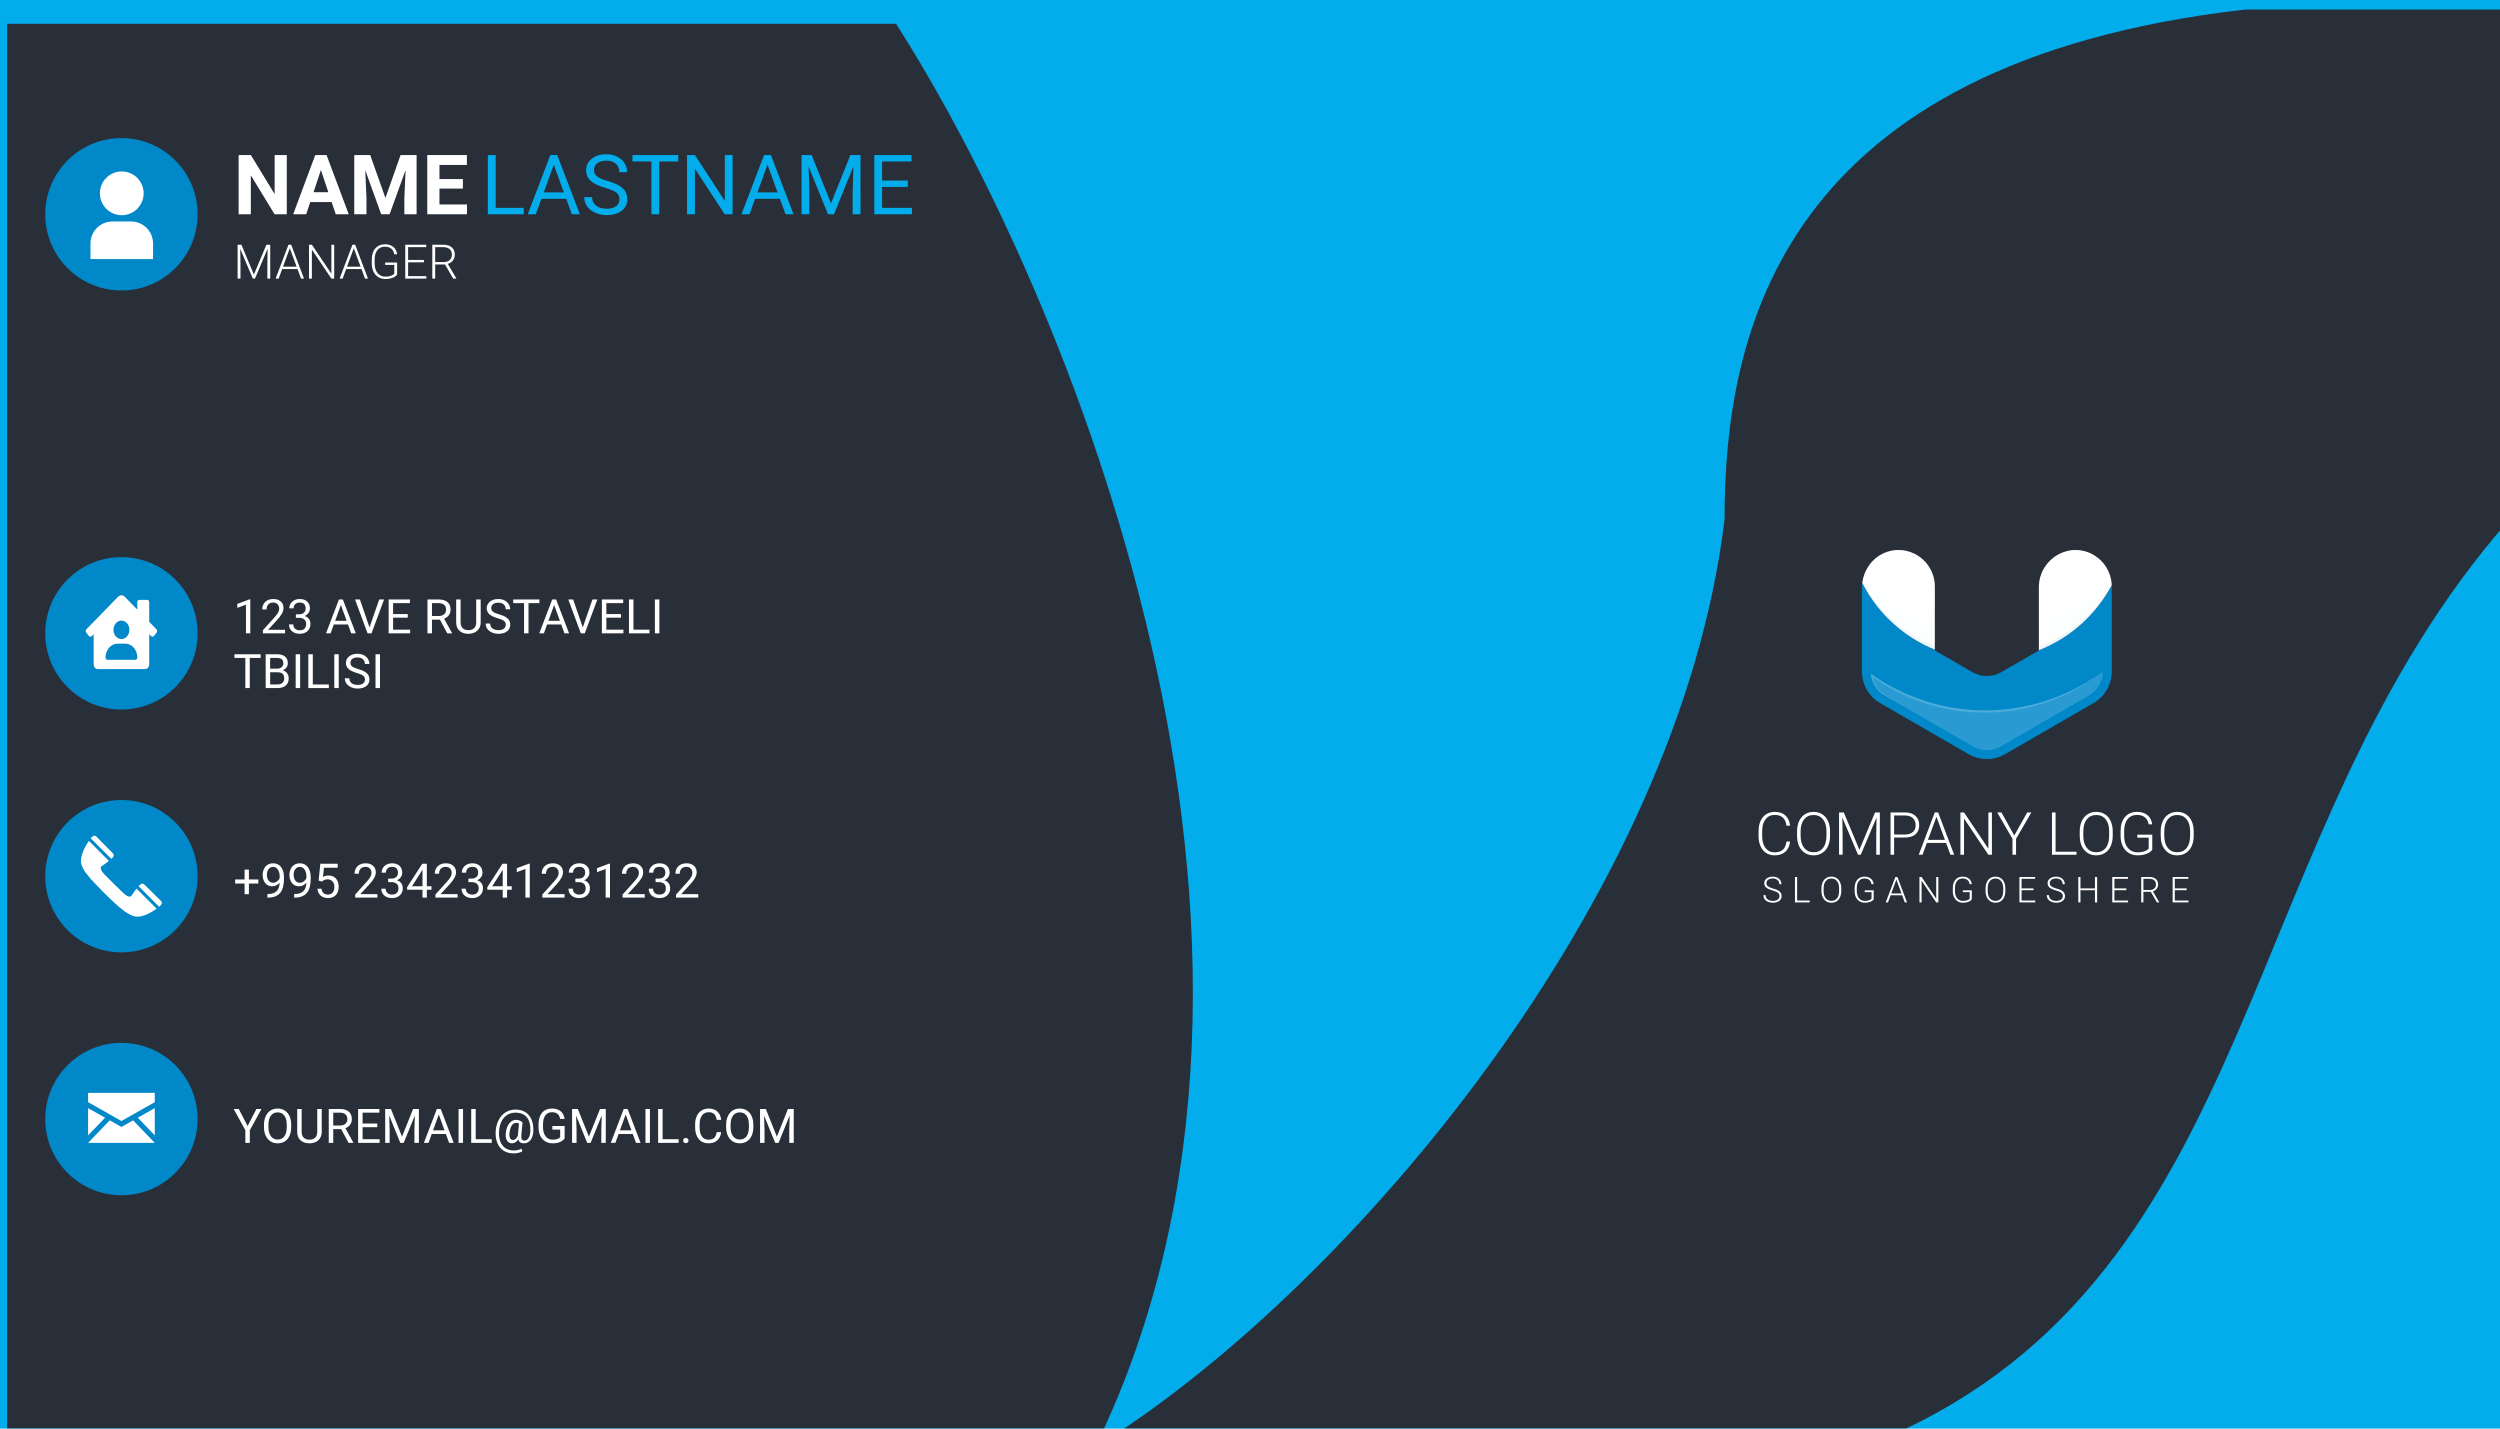 <svg width="1050" height="600" viewBox="0 0 1050 600" fill="none" xmlns="http://www.w3.org/2000/svg">
<g clip-path="url(#clip0)">
<rect width="1050" height="600" fill="#03ADEC"/>
<g filter="url(#filter0_d)">
<path d="M720.304 214.18C701 374.627 562.644 535.367 462 600H787.73C948 530.846 934 345.771 1050 214.18V0H938.944C744 22.388 720.304 135.323 720.304 214.18Z" fill="#292F38"/>
</g>
<g filter="url(#filter1_d)">
<path d="M460.405 600C563.021 387.778 447.123 113.574 376.348 3H3V600H460.405Z" fill="#292F38"/>
</g>
<path d="M886.939 246.321V282.041C886.938 284.727 886.23 287.365 884.888 289.691C883.545 292.017 881.615 293.95 879.29 295.295L876.922 296.658L876.909 296.671H876.897C876.884 296.671 876.872 296.683 876.847 296.696L842.12 316.744C839.791 318.084 837.151 318.789 834.464 318.789C831.777 318.789 829.137 318.084 826.808 316.744L789.663 295.295C787.067 293.797 784.971 291.568 783.637 288.885C783.623 288.858 783.607 288.833 783.587 288.81C783.582 288.796 783.574 288.783 783.563 288.773V288.761C783.556 288.754 783.551 288.745 783.55 288.736C782.531 286.651 782.001 284.361 782 282.041V246.842C781.994 246.178 782.044 245.514 782.149 244.858C788.598 257.564 799.421 267.511 812.624 272.866V273.188L828.395 282.301C830.244 283.367 832.341 283.928 834.476 283.928C836.611 283.928 838.708 283.367 840.557 282.301L856.328 273.188V273.102C869.466 267.931 880.321 258.229 886.927 245.751C886.939 245.949 886.939 246.129 886.939 246.321Z" fill="#0088C9"/>
<path d="M812.624 246.321V272.866C799.42 267.51 788.597 257.563 782.149 244.858C782.222 244.228 782.334 243.603 782.484 242.986C782.861 241.428 783.471 239.936 784.294 238.56C785.529 236.424 787.267 234.623 789.356 233.311C791.445 232 793.823 231.218 796.283 231.034C798.376 230.894 800.476 231.186 802.452 231.891C804.427 232.596 806.237 233.7 807.769 235.133C809.301 236.566 810.523 238.299 811.358 240.223C812.193 242.148 812.624 244.223 812.624 246.321Z" fill="white"/>
<path d="M886.926 245.757C880.32 258.235 869.466 267.937 856.327 273.107V246.848C856.28 242.897 857.726 239.073 860.377 236.142C863.027 233.211 866.686 231.389 870.622 231.04C873.411 230.851 876.199 231.43 878.681 232.714C878.685 232.714 878.688 232.715 878.69 232.717C878.693 232.72 878.694 232.723 878.694 232.726C878.705 232.733 878.718 232.737 878.731 232.739C880.745 233.799 882.498 235.293 883.864 237.113C885.23 238.934 886.174 241.035 886.629 243.265C886.798 244.085 886.897 244.919 886.926 245.757Z" fill="white"/>
<g style="mix-blend-mode:multiply" opacity="0.08">
<g style="mix-blend-mode:multiply" opacity="0.08">
<path d="M812.624 260.708V272.871C799.42 267.516 788.597 257.569 782.149 244.863C782.222 244.233 782.334 243.608 782.484 242.991C788.918 247.727 800.405 255.526 812.624 260.708Z" fill="#0088C9"/>
</g>
</g>
<g style="mix-blend-mode:multiply" opacity="0.08">
<g style="mix-blend-mode:multiply" opacity="0.08">
<path d="M886.927 245.757C880.321 258.235 869.466 267.937 856.328 273.108V260.759C867.029 256.035 877.188 250.17 886.629 243.265C886.799 244.086 886.898 244.92 886.927 245.757Z" fill="#0088C9"/>
</g>
</g>
<g style="mix-blend-mode:screen" opacity="0.4">
<g style="mix-blend-mode:screen" opacity="0.4">
<path d="M883.22 281.998V282.047C883.215 284.079 882.677 286.074 881.661 287.834C880.646 289.593 879.187 291.056 877.43 292.077L840.26 313.526C838.497 314.542 836.498 315.076 834.464 315.076C832.429 315.076 830.43 314.542 828.667 313.526L799.78 296.851L799.68 296.789L791.522 292.077C789.899 291.137 788.527 289.819 787.524 288.234C786.52 286.65 785.914 284.846 785.757 282.977C799.57 292.822 816.072 298.187 833.034 298.347C849.995 298.507 866.596 293.453 880.591 283.87L880.715 283.783L880.777 283.746C881.614 283.175 882.414 282.593 883.22 281.998Z" fill="white"/>
</g>
</g>
<g style="mix-blend-mode:screen" opacity="0.6">
<g style="mix-blend-mode:screen" opacity="0.6">
<path d="M783.563 288.766C783.575 288.778 783.575 288.79 783.588 288.815C783.582 288.801 783.574 288.788 783.563 288.778V288.766Z" fill="white"/>
</g>
</g>
<g style="mix-blend-mode:multiply" opacity="0.25">
<g style="mix-blend-mode:multiply" opacity="0.25">
<path d="M876.847 296.701L842.12 316.749C839.791 318.089 837.151 318.794 834.464 318.794C831.777 318.794 829.137 318.089 826.808 316.749L789.663 295.3C787.067 293.802 784.971 291.573 783.637 288.89C783.736 289.063 783.922 289.361 784.195 289.77C784.846 290.698 785.59 291.558 786.414 292.336C787.689 293.524 789.145 294.499 790.729 295.225C792.564 296.167 794.634 297.234 796.866 298.436C801.366 300.792 806.574 303.606 812.116 306.681C814.881 308.231 817.757 309.793 820.646 311.454C822.096 312.285 823.547 313.116 825.01 313.947L827.204 315.199C827.872 315.594 828.568 315.938 829.287 316.228C832.11 317.4 835.243 317.596 838.189 316.786C839.66 316.364 841.066 315.742 842.368 314.938C843.793 314.145 845.194 313.364 846.583 312.595C852.137 309.52 857.345 306.706 861.833 304.35C870.251 299.881 876.14 297.029 876.847 296.701Z" fill="#0088C9"/>
</g>
</g>
<g style="mix-blend-mode:multiply" opacity="0.25">
<g style="mix-blend-mode:multiply" opacity="0.25">
<path d="M886.927 245.755L885.774 248.111L884.509 250.43L883.133 252.674L881.645 254.856L880.046 256.963L878.359 259.009L876.562 260.968L874.677 262.84L872.706 264.626L870.648 266.324L868.515 267.924L866.308 269.424L864.027 270.825L861.684 272.127L859.278 273.304L857.53 274.061L857.01 274.371C853.488 276.466 849.98 278.586 846.434 280.644L841.09 283.744C839.066 284.873 836.788 285.47 834.47 285.479C833.315 285.474 832.165 285.324 831.048 285.033C830.492 284.883 829.946 284.701 829.411 284.488C828.884 284.276 828.371 284.031 827.874 283.756L822.518 280.644C818.972 278.586 815.463 276.466 811.942 274.383L811.248 273.974V273.751L809.636 273.032L807.231 271.817L804.887 270.478L802.606 269.039L800.399 267.49L798.254 265.853L796.209 264.117L794.25 262.282L792.377 260.373L790.592 258.364L788.918 256.282L787.331 254.137L785.868 251.905L784.505 249.624L783.265 247.268L782.149 244.863L783.525 247.132L784.988 249.314L786.538 251.446L788.162 253.504L789.873 255.488L791.658 257.397L793.531 259.22L795.452 260.968L797.461 262.629L799.544 264.192L801.664 265.679L803.858 267.056L806.102 268.345L808.408 269.535L810.752 270.626L812.624 271.395V273.193L828.394 282.306C830.244 283.372 832.341 283.933 834.476 283.933C836.61 283.933 838.708 283.372 840.557 282.306L856.328 273.193V271.643L858.212 270.887L860.543 269.833L862.837 268.692L865.081 267.44L867.263 266.089L869.395 264.65L871.478 263.125L873.487 261.514L875.421 259.803L877.293 258.017L879.103 256.158L880.827 254.211L882.476 252.203L884.038 250.12L885.526 247.962L886.927 245.755Z" fill="#0088C9"/>
</g>
</g>
<g style="mix-blend-mode:screen" opacity="0.4">
<g style="mix-blend-mode:screen" opacity="0.4">
<path d="M880.591 283.868L878.211 285.592L875.558 287.327C873.748 288.443 871.909 289.493 870.04 290.477C868.156 291.456 866.23 292.349 864.263 293.155C862.296 293.96 860.304 294.696 858.287 295.361C854.245 296.699 850.098 297.695 845.889 298.337C843.781 298.672 841.661 298.907 839.528 299.069C837.359 299.242 835.301 299.304 833.143 299.292C831.011 299.292 828.878 299.193 826.746 299.031L823.559 298.709L820.398 298.263L817.249 297.68L814.124 296.986L811.037 296.167L807.975 295.213L804.962 294.146L801.999 292.956L799.073 291.654L796.209 290.241L793.419 288.691L790.679 287.042L788.014 285.294L786.513 284.228C787.061 287.08 788.663 289.621 791.002 291.344C791.708 291.84 792.44 292.262 793.184 292.733L795.391 294.084L799.68 296.787L791.522 292.076C789.899 291.136 788.527 289.817 787.524 288.233C786.52 286.648 785.914 284.845 785.757 282.976C799.57 292.821 816.072 298.186 833.034 298.346C849.995 298.505 866.596 293.452 880.591 283.868Z" fill="white"/>
</g>
</g>
<g style="mix-blend-mode:screen" opacity="0.5">
<g style="mix-blend-mode:screen" opacity="0.5">
<path d="M812.625 246.321V258.186C812.625 258.186 812.203 254.95 811.918 250.102C811.831 248.9 811.757 247.573 811.695 246.197C811.6 244.839 811.338 243.498 810.914 242.205C809.972 239.42 808.23 236.974 805.905 235.175C804.73 234.274 803.432 233.547 802.049 233.018C800.708 232.54 799.313 232.231 797.896 232.1C797.511 232.1 797.139 232.088 796.767 232.088L796.271 232.075L795.763 232.113C795.1 232.147 794.441 232.234 793.792 232.373C792.582 232.631 791.408 233.034 790.295 233.576C788.595 234.418 787.051 235.546 785.733 236.911C785.249 237.419 784.877 237.828 784.642 238.126C784.468 238.349 784.344 238.498 784.295 238.56C785.53 236.424 787.268 234.623 789.357 233.311C791.446 232 793.824 231.218 796.284 231.034C798.377 230.894 800.477 231.186 802.452 231.891C804.428 232.596 806.238 233.7 807.77 235.133C809.302 236.566 810.524 238.299 811.359 240.223C812.194 242.148 812.625 244.223 812.625 246.321Z" fill="white"/>
</g>
</g>
<g style="mix-blend-mode:screen" opacity="0.5">
<g style="mix-blend-mode:screen" opacity="0.5">
<path d="M878.681 232.714C878.533 232.664 877.987 232.491 877.119 232.28C875.735 231.944 874.316 231.773 872.891 231.772C871.96 231.776 871.03 231.863 870.114 232.032C869.619 232.109 869.13 232.221 868.651 232.367C868.416 232.441 868.168 232.503 867.92 232.577C867.672 232.652 867.424 232.763 867.176 232.85C866.177 233.257 865.219 233.755 864.312 234.338C863.39 234.959 862.538 235.678 861.77 236.483C860.985 237.271 860.291 238.144 859.7 239.086C859.119 240.008 858.629 240.984 858.237 242C858.042 242.481 857.876 242.974 857.741 243.476C857.593 243.947 857.477 244.427 857.394 244.914C857.292 245.397 857.218 245.885 857.17 246.377L857.133 246.736C857.121 246.786 857.108 246.885 857.108 246.885L857.096 247.059C857.071 247.294 857.059 247.53 857.034 247.753C856.736 251.398 856.327 253.816 856.327 253.816V246.848C856.28 242.897 857.726 239.073 860.377 236.142C863.027 233.211 866.686 231.389 870.622 231.04C873.411 230.851 876.199 231.43 878.681 232.714Z" fill="white"/>
</g>
</g>
<path d="M751.832 353.458C751.628 355.33 750.957 356.762 749.817 357.755C748.686 358.748 747.177 359.244 745.289 359.244C743.97 359.244 742.802 358.915 741.785 358.255C740.776 357.596 739.995 356.664 739.441 355.46C738.888 354.247 738.607 352.864 738.599 351.31V349.002C738.599 347.424 738.876 346.024 739.429 344.803C739.983 343.583 740.776 342.643 741.81 341.983C742.851 341.316 744.048 340.982 745.398 340.982C747.303 340.982 748.804 341.499 749.903 342.533C751.01 343.558 751.653 344.978 751.832 346.793H750.318C749.944 343.774 748.304 342.264 745.398 342.264C743.787 342.264 742.501 342.866 741.541 344.071C740.589 345.275 740.113 346.939 740.113 349.063V351.236C740.113 353.287 740.577 354.923 741.504 356.144C742.44 357.364 743.702 357.975 745.289 357.975C746.859 357.975 748.043 357.6 748.841 356.852C749.638 356.095 750.131 354.964 750.318 353.458H751.832ZM768.616 351.078C768.616 352.713 768.331 354.15 767.762 355.387C767.2 356.624 766.395 357.576 765.345 358.243C764.295 358.91 763.082 359.244 761.707 359.244C759.632 359.244 757.955 358.504 756.678 357.022C755.4 355.533 754.761 353.527 754.761 351.004V349.173C754.761 347.554 755.046 346.122 755.616 344.876C756.194 343.623 757.007 342.663 758.057 341.996C759.107 341.32 760.315 340.982 761.683 340.982C763.05 340.982 764.254 341.312 765.296 341.971C766.346 342.63 767.155 343.562 767.725 344.767C768.295 345.971 768.592 347.367 768.616 348.954V351.078ZM767.115 349.149C767.115 347.009 766.631 345.332 765.662 344.12C764.694 342.907 763.367 342.301 761.683 342.301C760.031 342.301 758.712 342.911 757.728 344.132C756.751 345.344 756.263 347.041 756.263 349.222V351.078C756.263 353.185 756.751 354.858 757.728 356.095C758.704 357.324 760.031 357.938 761.707 357.938C763.408 357.938 764.734 357.332 765.687 356.119C766.639 354.898 767.115 353.202 767.115 351.029V349.149ZM774.39 341.227L780.945 356.913L787.525 341.227H789.527V359H788.025V351.261L788.147 343.326L781.531 359H780.372L773.78 343.387L773.902 351.212V359H772.4V341.227H774.39ZM795.533 351.761V359H794.031V341.227H800.086C801.933 341.227 803.39 341.699 804.456 342.643C805.53 343.587 806.067 344.885 806.067 346.537C806.067 348.205 805.551 349.495 804.517 350.406C803.492 351.31 802.002 351.761 800.049 351.761H795.533ZM795.533 350.492H800.086C801.543 350.492 802.653 350.146 803.418 349.454C804.183 348.762 804.566 347.798 804.566 346.561C804.566 345.332 804.183 344.356 803.418 343.631C802.662 342.899 801.583 342.525 800.184 342.508H795.533V350.492ZM817.347 354.02H809.278L807.447 359H805.872L812.598 341.227H814.026L820.752 359H819.19L817.347 354.02ZM809.742 352.738H816.871L813.306 343.058L809.742 352.738ZM836.609 359H835.108L824.891 343.79V359H823.377V341.227H824.891L835.12 356.449V341.227H836.609V359ZM845.997 350.919L851.429 341.227H853.162L846.741 352.311V359H845.24V352.311L838.831 341.227H840.613L845.997 350.919ZM863.343 357.73H872.12V359H861.829V341.227H863.343V357.73ZM887.342 351.078C887.342 352.713 887.057 354.15 886.487 355.387C885.926 356.624 885.12 357.576 884.07 358.243C883.021 358.91 881.808 359.244 880.433 359.244C878.357 359.244 876.681 358.504 875.403 357.022C874.126 355.533 873.487 353.527 873.487 351.004V349.173C873.487 347.554 873.772 346.122 874.341 344.876C874.919 343.623 875.733 342.663 876.783 341.996C877.833 341.32 879.041 340.982 880.408 340.982C881.775 340.982 882.98 341.312 884.021 341.971C885.071 342.63 885.881 343.562 886.451 344.767C887.02 345.971 887.317 347.367 887.342 348.954V351.078ZM885.84 349.149C885.84 347.009 885.356 345.332 884.388 344.12C883.419 342.907 882.093 342.301 880.408 342.301C878.756 342.301 877.438 342.911 876.453 344.132C875.477 345.344 874.988 347.041 874.988 349.222V351.078C874.988 353.185 875.477 354.858 876.453 356.095C877.43 357.324 878.756 357.938 880.433 357.938C882.133 357.938 883.46 357.332 884.412 356.119C885.364 354.898 885.84 353.202 885.84 351.029V349.149ZM903.956 356.888C903.435 357.629 902.617 358.207 901.502 358.622C900.395 359.037 899.154 359.244 897.779 359.244C896.387 359.244 895.15 358.91 894.068 358.243C892.986 357.576 892.147 356.632 891.553 355.411C890.959 354.19 890.658 352.791 890.65 351.212V348.966C890.65 346.5 891.272 344.555 892.518 343.131C893.763 341.699 895.435 340.982 897.535 340.982C899.366 340.982 900.839 341.45 901.954 342.386C903.069 343.314 903.732 344.596 903.943 346.231H902.442C902.222 344.929 901.689 343.945 900.843 343.277C900.005 342.602 898.906 342.264 897.547 342.264C895.887 342.264 894.572 342.854 893.604 344.034C892.636 345.214 892.151 346.878 892.151 349.027V351.126C892.151 352.477 892.379 353.674 892.835 354.715C893.299 355.749 893.958 356.55 894.812 357.12C895.675 357.69 896.664 357.975 897.779 357.975C899.073 357.975 900.184 357.771 901.111 357.364C901.714 357.096 902.161 356.782 902.454 356.424V351.834H897.681V350.565H903.956V356.888ZM921.351 351.078C921.351 352.713 921.066 354.15 920.496 355.387C919.935 356.624 919.129 357.576 918.079 358.243C917.029 358.91 915.817 359.244 914.441 359.244C912.366 359.244 910.69 358.504 909.412 357.022C908.134 355.533 907.496 353.527 907.496 351.004V349.173C907.496 347.554 907.78 346.122 908.35 344.876C908.928 343.623 909.742 342.663 910.792 341.996C911.841 341.32 913.05 340.982 914.417 340.982C915.784 340.982 916.989 341.312 918.03 341.971C919.08 342.63 919.89 343.562 920.459 344.767C921.029 345.971 921.326 347.367 921.351 348.954V351.078ZM919.849 349.149C919.849 347.009 919.365 345.332 918.396 344.12C917.428 342.907 916.102 342.301 914.417 342.301C912.765 342.301 911.447 342.911 910.462 344.132C909.485 345.344 908.997 347.041 908.997 349.222V351.078C908.997 353.185 909.485 354.858 910.462 356.095C911.438 357.324 912.765 357.938 914.441 357.938C916.142 357.938 917.469 357.332 918.421 356.119C919.373 354.898 919.849 353.202 919.849 351.029V349.149Z" fill="white"/>
<path d="M747.383 376.378C747.383 375.787 747.175 375.321 746.76 374.979C746.345 374.632 745.586 374.305 744.482 373.998C743.379 373.685 742.573 373.346 742.065 372.979C741.343 372.462 740.981 371.783 740.981 370.943C740.981 370.128 741.316 369.466 741.985 368.958C742.659 368.446 743.518 368.189 744.563 368.189C745.271 368.189 745.903 368.326 746.46 368.6C747.021 368.873 747.456 369.254 747.764 369.742C748.071 370.23 748.225 370.775 748.225 371.375H747.317C747.317 370.648 747.068 370.064 746.57 369.625C746.072 369.181 745.403 368.958 744.563 368.958C743.748 368.958 743.098 369.142 742.615 369.508C742.131 369.869 741.89 370.343 741.89 370.929C741.89 371.471 742.107 371.913 742.542 372.254C742.976 372.596 743.672 372.899 744.629 373.163C745.586 373.421 746.311 373.692 746.804 373.976C747.297 374.254 747.668 374.588 747.917 374.979C748.167 375.37 748.291 375.831 748.291 376.363C748.291 377.203 747.954 377.877 747.28 378.385C746.611 378.893 745.728 379.146 744.629 379.146C743.877 379.146 743.186 379.012 742.556 378.744C741.931 378.475 741.455 378.099 741.128 377.616C740.806 377.132 740.645 376.578 740.645 375.953H741.545C741.545 376.705 741.826 377.298 742.388 377.733C742.949 378.167 743.696 378.385 744.629 378.385C745.459 378.385 746.125 378.202 746.628 377.835C747.131 377.469 747.383 376.983 747.383 376.378ZM754.795 378.238H760.061V379H753.887V368.336H754.795V378.238ZM773.325 374.247C773.325 375.228 773.154 376.09 772.812 376.832C772.476 377.574 771.992 378.146 771.362 378.546C770.732 378.946 770.005 379.146 769.18 379.146C767.935 379.146 766.929 378.702 766.162 377.813C765.396 376.92 765.012 375.716 765.012 374.203V373.104C765.012 372.132 765.183 371.273 765.525 370.526C765.872 369.774 766.36 369.198 766.99 368.797C767.62 368.392 768.345 368.189 769.165 368.189C769.985 368.189 770.708 368.387 771.333 368.783C771.963 369.178 772.449 369.737 772.791 370.46C773.132 371.183 773.311 372.02 773.325 372.972V374.247ZM772.424 373.089C772.424 371.805 772.134 370.799 771.553 370.072C770.972 369.344 770.176 368.98 769.165 368.98C768.174 368.98 767.383 369.347 766.792 370.079C766.206 370.807 765.913 371.825 765.913 373.133V374.247C765.913 375.511 766.206 376.515 766.792 377.257C767.378 377.994 768.174 378.363 769.18 378.363C770.2 378.363 770.996 377.999 771.567 377.271C772.139 376.539 772.424 375.521 772.424 374.217V373.089ZM786.941 377.733C786.628 378.177 786.138 378.524 785.469 378.773C784.805 379.022 784.06 379.146 783.235 379.146C782.4 379.146 781.658 378.946 781.008 378.546C780.359 378.146 779.856 377.579 779.5 376.847C779.143 376.114 778.962 375.274 778.958 374.327V372.979C778.958 371.5 779.331 370.333 780.078 369.479C780.825 368.619 781.829 368.189 783.088 368.189C784.187 368.189 785.071 368.47 785.74 369.032C786.409 369.588 786.807 370.357 786.934 371.339H786.033C785.901 370.558 785.581 369.967 785.073 369.566C784.57 369.161 783.911 368.958 783.096 368.958C782.1 368.958 781.311 369.312 780.73 370.021C780.149 370.729 779.858 371.727 779.858 373.016V374.276C779.858 375.086 779.995 375.804 780.269 376.429C780.547 377.049 780.942 377.53 781.455 377.872C781.973 378.214 782.566 378.385 783.235 378.385C784.011 378.385 784.678 378.263 785.234 378.019C785.596 377.857 785.864 377.669 786.04 377.455V374.701H783.176V373.939H786.941V377.733ZM798.901 376.012H794.06L792.961 379H792.017L796.052 368.336H796.909L800.945 379H800.007L798.901 376.012ZM794.338 375.243H798.616L796.477 369.435L794.338 375.243ZM814.106 379H813.206L807.075 369.874V379H806.167V368.336H807.075L813.213 377.469V368.336H814.106V379ZM828.162 377.733C827.849 378.177 827.358 378.524 826.689 378.773C826.025 379.022 825.281 379.146 824.456 379.146C823.621 379.146 822.878 378.946 822.229 378.546C821.58 378.146 821.077 377.579 820.72 376.847C820.364 376.114 820.183 375.274 820.178 374.327V372.979C820.178 371.5 820.552 370.333 821.299 369.479C822.046 368.619 823.049 368.189 824.309 368.189C825.408 368.189 826.292 368.47 826.96 369.032C827.629 369.588 828.027 370.357 828.154 371.339H827.253C827.122 370.558 826.802 369.967 826.294 369.566C825.791 369.161 825.132 368.958 824.316 368.958C823.32 368.958 822.532 369.312 821.951 370.021C821.37 370.729 821.079 371.727 821.079 373.016V374.276C821.079 375.086 821.216 375.804 821.489 376.429C821.768 377.049 822.163 377.53 822.676 377.872C823.193 378.214 823.787 378.385 824.456 378.385C825.232 378.385 825.898 378.263 826.455 378.019C826.816 377.857 827.085 377.669 827.261 377.455V374.701H824.397V373.939H828.162V377.733ZM842.246 374.247C842.246 375.228 842.075 376.09 841.733 376.832C841.396 377.574 840.913 378.146 840.283 378.546C839.653 378.946 838.926 379.146 838.101 379.146C836.855 379.146 835.85 378.702 835.083 377.813C834.316 376.92 833.933 375.716 833.933 374.203V373.104C833.933 372.132 834.104 371.273 834.446 370.526C834.792 369.774 835.281 369.198 835.911 368.797C836.541 368.392 837.266 368.189 838.086 368.189C838.906 368.189 839.629 368.387 840.254 368.783C840.884 369.178 841.37 369.737 841.711 370.46C842.053 371.183 842.231 372.02 842.246 372.972V374.247ZM841.345 373.089C841.345 371.805 841.055 370.799 840.474 370.072C839.893 369.344 839.097 368.98 838.086 368.98C837.095 368.98 836.304 369.347 835.713 370.079C835.127 370.807 834.834 371.825 834.834 373.133V374.247C834.834 375.511 835.127 376.515 835.713 377.257C836.299 377.994 837.095 378.363 838.101 378.363C839.121 378.363 839.917 377.999 840.488 377.271C841.06 376.539 841.345 375.521 841.345 374.217V373.089ZM854.053 373.888H849.065V378.238H854.8V379H848.164V368.336H854.763V369.105H849.065V373.126H854.053V373.888ZM866.387 376.378C866.387 375.787 866.179 375.321 865.764 374.979C865.349 374.632 864.59 374.305 863.486 373.998C862.383 373.685 861.577 373.346 861.069 372.979C860.347 372.462 859.985 371.783 859.985 370.943C859.985 370.128 860.32 369.466 860.989 368.958C861.663 368.446 862.522 368.189 863.567 368.189C864.275 368.189 864.907 368.326 865.464 368.6C866.025 368.873 866.46 369.254 866.768 369.742C867.075 370.23 867.229 370.775 867.229 371.375H866.321C866.321 370.648 866.072 370.064 865.574 369.625C865.076 369.181 864.407 368.958 863.567 368.958C862.751 368.958 862.102 369.142 861.619 369.508C861.135 369.869 860.894 370.343 860.894 370.929C860.894 371.471 861.111 371.913 861.545 372.254C861.98 372.596 862.676 372.899 863.633 373.163C864.59 373.421 865.315 373.692 865.808 373.976C866.301 374.254 866.672 374.588 866.921 374.979C867.17 375.37 867.295 375.831 867.295 376.363C867.295 377.203 866.958 377.877 866.284 378.385C865.615 378.893 864.731 379.146 863.633 379.146C862.881 379.146 862.19 379.012 861.56 378.744C860.935 378.475 860.459 378.099 860.132 377.616C859.81 377.132 859.648 376.578 859.648 375.953H860.549C860.549 376.705 860.83 377.298 861.392 377.733C861.953 378.167 862.7 378.385 863.633 378.385C864.463 378.385 865.129 378.202 865.632 377.835C866.135 377.469 866.387 376.983 866.387 376.378ZM880.793 379H879.885V373.888H873.792V379H872.891V368.336H873.792V373.126H879.885V368.336H880.793V379ZM893.047 373.888H888.059V378.238H893.794V379H887.158V368.336H893.757V369.105H888.059V373.126H893.047V373.888ZM903.33 374.562H900.232V379H899.324V368.336H902.788C903.926 368.336 904.814 368.612 905.454 369.164C906.094 369.715 906.414 370.487 906.414 371.478C906.414 372.162 906.213 372.765 905.813 373.287C905.413 373.81 904.875 374.171 904.202 374.371L906.868 378.905V379H905.908L903.33 374.562ZM900.232 373.792H902.993C903.75 373.792 904.358 373.578 904.817 373.148C905.276 372.718 905.505 372.162 905.505 371.478C905.505 370.726 905.266 370.143 904.788 369.728C904.309 369.312 903.638 369.105 902.773 369.105H900.232V373.792ZM918.403 373.888H913.416V378.238H919.15V379H912.515V368.336H919.114V369.105H913.416V373.126H918.403V373.888Z" fill="white"/>
<path d="M120.456 90H115.329L105.349 73.628V90H100.222V65.117H105.349L115.346 81.523V65.117H120.456V90ZM139.289 84.873H130.3L128.591 90H123.139L132.402 65.117H137.153L146.467 90H141.015L139.289 84.873ZM131.684 80.72H137.905L134.777 71.406L131.684 80.72ZM155.49 65.117L161.882 83.164L168.239 65.117H174.973V90H169.829V83.198L170.341 71.457L163.625 90H160.104L153.405 71.475L153.918 83.198V90H148.791V65.117H155.49ZM194.421 79.216H184.577V85.881H196.13V90H179.45V65.117H196.096V69.27H184.577V75.2H194.421V79.216Z" fill="white"/>
<path d="M208.187 87.317H219.979V90H204.888V65.117H208.187V87.317ZM237.803 83.506H227.378L225.037 90H221.653L231.155 65.117H234.026L243.545 90H240.179L237.803 83.506ZM228.37 80.806H236.829L232.591 69.168L228.37 80.806ZM254.227 78.909C251.412 78.1 249.362 77.109 248.074 75.935C246.798 74.75 246.16 73.292 246.16 71.56C246.16 69.6 246.941 67.983 248.501 66.707C250.074 65.419 252.113 64.775 254.62 64.775C256.329 64.775 257.85 65.106 259.183 65.767C260.527 66.427 261.564 67.339 262.293 68.501C263.034 69.663 263.404 70.933 263.404 72.312H260.105C260.105 70.808 259.627 69.629 258.67 68.774C257.713 67.909 256.363 67.476 254.62 67.476C253.002 67.476 251.737 67.835 250.826 68.552C249.926 69.259 249.476 70.244 249.476 71.509C249.476 72.523 249.903 73.383 250.757 74.089C251.623 74.784 253.087 75.422 255.149 76.003C257.223 76.585 258.841 77.228 260.003 77.935C261.176 78.63 262.042 79.444 262.601 80.378C263.17 81.313 263.455 82.412 263.455 83.677C263.455 85.693 262.669 87.311 261.097 88.53C259.524 89.738 257.422 90.342 254.791 90.342C253.082 90.342 251.486 90.017 250.005 89.368C248.524 88.707 247.379 87.807 246.57 86.668C245.773 85.528 245.374 84.235 245.374 82.788H248.672C248.672 84.292 249.225 85.483 250.33 86.36C251.447 87.226 252.933 87.659 254.791 87.659C256.522 87.659 257.85 87.305 258.772 86.599C259.695 85.893 260.157 84.93 260.157 83.711C260.157 82.492 259.729 81.552 258.875 80.891C258.021 80.219 256.471 79.558 254.227 78.909ZM284.869 67.817H276.871V90H273.606V67.817H265.625V65.117H284.869V67.817ZM307.684 90H304.385L291.858 70.825V90H288.56V65.117H291.858L304.419 84.377V65.117H307.684V90ZM327.559 83.506H317.134L314.793 90H311.409L320.911 65.117H323.782L333.301 90H329.935L327.559 83.506ZM318.125 80.806H326.585L322.347 69.168L318.125 80.806ZM340.889 65.117L349.024 85.42L357.159 65.117H361.414V90H358.133V80.31L358.44 69.851L350.271 90H347.759L339.607 69.902L339.932 80.31V90H336.651V65.117H340.889ZM381.272 78.499H370.489V87.317H383.016V90H367.208V65.117H382.845V67.817H370.489V75.815H381.272V78.499Z" fill="#03ADEC"/>
<circle cx="51" cy="90" r="32" fill="#0088C9"/>
<path d="M38 108.8H64.286V102.229C64.283 99.79 63.313 97.451 61.588 95.727C59.863 94.002 57.525 93.032 55.086 93.029H47.2C44.761 93.032 42.422 94.002 40.698 95.727C38.973 97.451 38.003 99.79 38 102.229V108.8Z" fill="white"/>
<path d="M41.943 81.2C41.943 83.02 42.482 84.798 43.493 86.311C44.504 87.824 45.941 89.003 47.622 89.7C49.303 90.396 51.153 90.578 52.938 90.223C54.722 89.868 56.362 88.992 57.648 87.705C58.935 86.419 59.811 84.779 60.166 82.995C60.521 81.21 60.339 79.36 59.643 77.679C58.946 75.998 57.767 74.561 56.254 73.55C54.741 72.54 52.962 72 51.143 72C48.703 72 46.363 72.969 44.638 74.695C42.912 76.42 41.943 78.76 41.943 81.2Z" fill="white"/>
<path d="M101.389 102.781L106.633 115.33L111.896 102.781H113.498V117H112.297V110.809L112.395 104.461L107.102 117H106.174L100.9 104.51L100.998 110.77V117H99.797V102.781H101.389ZM124.953 113.016H118.498L117.033 117H115.773L121.154 102.781H122.297L127.678 117H126.428L124.953 113.016ZM118.869 111.99H124.572L121.721 104.246L118.869 111.99ZM140.363 117H139.162L130.988 104.832V117H129.777V102.781H130.988L139.172 114.959V102.781H140.363V117ZM151.828 113.016H145.373L143.908 117H142.648L148.029 102.781H149.172L154.553 117H153.303L151.828 113.016ZM145.744 111.99H151.447L148.596 104.246L145.744 111.99ZM166.799 115.311C166.382 115.903 165.728 116.365 164.836 116.697C163.951 117.029 162.958 117.195 161.857 117.195C160.744 117.195 159.755 116.928 158.889 116.395C158.023 115.861 157.352 115.105 156.877 114.129C156.402 113.152 156.161 112.033 156.154 110.77V108.973C156.154 107 156.652 105.444 157.648 104.305C158.645 103.159 159.982 102.586 161.662 102.586C163.127 102.586 164.305 102.96 165.197 103.709C166.089 104.451 166.62 105.477 166.789 106.785H165.588C165.412 105.743 164.986 104.956 164.309 104.422C163.638 103.882 162.759 103.611 161.672 103.611C160.344 103.611 159.292 104.083 158.518 105.027C157.743 105.971 157.355 107.303 157.355 109.021V110.701C157.355 111.782 157.538 112.739 157.902 113.572C158.273 114.399 158.801 115.04 159.484 115.496C160.174 115.952 160.965 116.18 161.857 116.18C162.893 116.18 163.781 116.017 164.523 115.691C165.005 115.477 165.363 115.226 165.598 114.939V111.268H161.779V110.252H166.799V115.311ZM178.059 110.184H171.408V115.984H179.055V117H170.207V102.781H179.006V103.807H171.408V109.168H178.059V110.184ZM186.906 111.082H182.775V117H181.564V102.781H186.184C187.701 102.781 188.885 103.149 189.738 103.885C190.591 104.62 191.018 105.649 191.018 106.971C191.018 107.882 190.751 108.686 190.217 109.383C189.683 110.079 188.967 110.561 188.068 110.828L191.623 116.873V117H190.344L186.906 111.082ZM182.775 110.057H186.457C187.466 110.057 188.277 109.77 188.889 109.197C189.501 108.624 189.807 107.882 189.807 106.971C189.807 105.968 189.488 105.19 188.85 104.637C188.212 104.083 187.316 103.807 186.164 103.807H182.775V110.057Z" fill="white"/>
<path d="M105.119 266H103.303V253.959L99.66 255.297V253.656L104.836 251.713H105.119V266ZM119.729 266H110.412V264.701L115.334 259.232C116.063 258.406 116.564 257.735 116.838 257.221C117.118 256.7 117.258 256.163 117.258 255.609C117.258 254.867 117.033 254.258 116.584 253.783C116.135 253.308 115.536 253.07 114.787 253.07C113.889 253.07 113.189 253.327 112.688 253.842C112.193 254.35 111.945 255.059 111.945 255.971H110.139C110.139 254.662 110.559 253.604 111.398 252.797C112.245 251.99 113.374 251.586 114.787 251.586C116.109 251.586 117.154 251.934 117.922 252.631C118.69 253.321 119.074 254.242 119.074 255.395C119.074 256.794 118.182 258.461 116.398 260.395L112.59 264.525H119.729V266ZM124.27 258.012H125.627C126.48 257.999 127.15 257.774 127.639 257.338C128.127 256.902 128.371 256.312 128.371 255.57C128.371 253.904 127.541 253.07 125.881 253.07C125.1 253.07 124.475 253.295 124.006 253.744C123.544 254.187 123.312 254.776 123.312 255.512H121.506C121.506 254.385 121.916 253.451 122.736 252.709C123.563 251.96 124.611 251.586 125.881 251.586C127.222 251.586 128.273 251.941 129.035 252.65C129.797 253.36 130.178 254.346 130.178 255.609C130.178 256.228 129.976 256.827 129.572 257.406C129.175 257.986 128.632 258.419 127.941 258.705C128.723 258.952 129.325 259.363 129.748 259.936C130.178 260.508 130.393 261.208 130.393 262.035C130.393 263.311 129.976 264.324 129.143 265.072C128.309 265.821 127.225 266.195 125.891 266.195C124.556 266.195 123.469 265.834 122.629 265.111C121.796 264.389 121.379 263.435 121.379 262.25H123.195C123.195 262.999 123.439 263.598 123.928 264.047C124.416 264.496 125.07 264.721 125.891 264.721C126.763 264.721 127.43 264.493 127.893 264.037C128.355 263.581 128.586 262.927 128.586 262.074C128.586 261.247 128.332 260.613 127.824 260.17C127.316 259.727 126.584 259.499 125.627 259.486H124.27V258.012ZM146.154 262.289H140.197L138.859 266H136.926L142.355 251.781H143.996L149.436 266H147.512L146.154 262.289ZM140.764 260.746H145.598L143.176 254.096L140.764 260.746ZM155.197 263.51L159.26 251.781H161.311L156.037 266H154.377L149.113 251.781H151.154L155.197 263.51ZM171.262 259.428H165.1V264.467H172.258V266H163.225V251.781H172.16V253.324H165.1V257.895H171.262V259.428ZM184.768 260.248H181.428V266H179.543V251.781H184.25C185.852 251.781 187.082 252.146 187.941 252.875C188.807 253.604 189.24 254.665 189.24 256.059C189.24 256.944 188.999 257.715 188.518 258.373C188.042 259.031 187.378 259.522 186.525 259.848L189.865 265.883V266H187.854L184.768 260.248ZM181.428 258.715H184.309C185.24 258.715 185.979 258.474 186.525 257.992C187.079 257.51 187.355 256.866 187.355 256.059C187.355 255.18 187.092 254.506 186.564 254.037C186.044 253.568 185.288 253.331 184.299 253.324H181.428V258.715ZM201.887 251.781V261.449C201.88 262.79 201.457 263.887 200.617 264.74C199.784 265.593 198.651 266.072 197.219 266.176L196.721 266.195C195.165 266.195 193.924 265.775 193 264.936C192.076 264.096 191.607 262.94 191.594 261.469V251.781H193.449V261.41C193.449 262.439 193.732 263.24 194.299 263.812C194.865 264.379 195.673 264.662 196.721 264.662C197.782 264.662 198.592 264.379 199.152 263.812C199.719 263.246 200.002 262.449 200.002 261.42V251.781H201.887ZM209.035 259.662C207.427 259.2 206.255 258.633 205.52 257.963C204.79 257.286 204.426 256.452 204.426 255.463C204.426 254.343 204.872 253.419 205.764 252.689C206.662 251.954 207.827 251.586 209.26 251.586C210.236 251.586 211.105 251.775 211.867 252.152C212.635 252.53 213.228 253.051 213.645 253.715C214.068 254.379 214.279 255.105 214.279 255.893H212.395C212.395 255.033 212.121 254.359 211.574 253.871C211.027 253.376 210.256 253.129 209.26 253.129C208.335 253.129 207.613 253.334 207.092 253.744C206.577 254.148 206.32 254.711 206.32 255.434C206.32 256.013 206.564 256.505 207.053 256.908C207.548 257.305 208.384 257.67 209.562 258.002C210.747 258.334 211.672 258.702 212.336 259.105C213.007 259.503 213.501 259.968 213.82 260.502C214.146 261.036 214.309 261.664 214.309 262.387C214.309 263.539 213.859 264.464 212.961 265.16C212.062 265.85 210.861 266.195 209.357 266.195C208.381 266.195 207.469 266.01 206.623 265.639C205.777 265.261 205.122 264.747 204.66 264.096C204.204 263.445 203.977 262.706 203.977 261.879H205.861C205.861 262.738 206.177 263.419 206.809 263.92C207.447 264.415 208.296 264.662 209.357 264.662C210.347 264.662 211.105 264.46 211.633 264.057C212.16 263.653 212.424 263.103 212.424 262.406C212.424 261.71 212.18 261.173 211.691 260.795C211.203 260.411 210.318 260.033 209.035 259.662ZM226.545 253.324H221.975V266H220.109V253.324H215.549V251.781H226.545V253.324ZM235.725 262.289H229.768L228.43 266H226.496L231.926 251.781H233.566L239.006 266H237.082L235.725 262.289ZM230.334 260.746H235.168L232.746 254.096L230.334 260.746ZM244.768 263.51L248.83 251.781H250.881L245.607 266H243.947L238.684 251.781H240.725L244.768 263.51ZM260.832 259.428H254.67V264.467H261.828V266H252.795V251.781H261.73V253.324H254.67V257.895H260.832V259.428ZM266.047 264.467H272.785V266H264.162V251.781H266.047V264.467ZM276.936 266H275.061V251.781H276.936V266ZM109.475 276.324H104.904V289H103.039V276.324H98.478V274.781H109.475V276.324ZM111.584 289V274.781H116.232C117.775 274.781 118.934 275.1 119.709 275.738C120.49 276.376 120.881 277.32 120.881 278.57C120.881 279.234 120.692 279.824 120.314 280.338C119.937 280.846 119.423 281.24 118.771 281.52C119.54 281.734 120.145 282.145 120.588 282.75C121.037 283.349 121.262 284.065 121.262 284.898C121.262 286.174 120.848 287.177 120.021 287.906C119.195 288.635 118.026 289 116.516 289H111.584ZM113.459 282.35V287.467H116.555C117.427 287.467 118.114 287.242 118.615 286.793C119.123 286.337 119.377 285.712 119.377 284.918C119.377 283.206 118.446 282.35 116.584 282.35H113.459ZM113.459 280.846H116.291C117.111 280.846 117.766 280.641 118.254 280.23C118.749 279.82 118.996 279.264 118.996 278.561C118.996 277.779 118.768 277.213 118.312 276.861C117.857 276.503 117.163 276.324 116.232 276.324H113.459V280.846ZM126.057 289H124.182V274.781H126.057V289ZM131.379 287.467H138.117V289H129.494V274.781H131.379V287.467ZM142.268 289H140.393V274.781H142.268V289ZM149.895 282.662C148.286 282.2 147.115 281.633 146.379 280.963C145.65 280.286 145.285 279.452 145.285 278.463C145.285 277.343 145.731 276.419 146.623 275.689C147.521 274.954 148.687 274.586 150.119 274.586C151.096 274.586 151.965 274.775 152.727 275.152C153.495 275.53 154.087 276.051 154.504 276.715C154.927 277.379 155.139 278.105 155.139 278.893H153.254C153.254 278.033 152.98 277.359 152.434 276.871C151.887 276.376 151.115 276.129 150.119 276.129C149.195 276.129 148.472 276.334 147.951 276.744C147.437 277.148 147.18 277.711 147.18 278.434C147.18 279.013 147.424 279.505 147.912 279.908C148.407 280.305 149.243 280.67 150.422 281.002C151.607 281.334 152.531 281.702 153.195 282.105C153.866 282.503 154.361 282.968 154.68 283.502C155.005 284.036 155.168 284.664 155.168 285.387C155.168 286.539 154.719 287.464 153.82 288.16C152.922 288.85 151.721 289.195 150.217 289.195C149.24 289.195 148.329 289.01 147.482 288.639C146.636 288.261 145.982 287.747 145.52 287.096C145.064 286.445 144.836 285.706 144.836 284.879H146.721C146.721 285.738 147.036 286.419 147.668 286.92C148.306 287.415 149.156 287.662 150.217 287.662C151.206 287.662 151.965 287.46 152.492 287.057C153.02 286.653 153.283 286.103 153.283 285.406C153.283 284.71 153.039 284.173 152.551 283.795C152.062 283.411 151.177 283.033 149.895 282.662ZM159.592 289H157.717V274.781H159.592V289Z" fill="white"/>
<path d="M104.543 369.373H108.508V371.082H104.543V375.574H102.727V371.082H98.762V369.373H102.727V365.223H104.543V369.373ZM117.453 370.75C117.076 371.199 116.623 371.561 116.096 371.834C115.575 372.107 115.002 372.244 114.377 372.244C113.557 372.244 112.84 372.042 112.229 371.639C111.623 371.235 111.154 370.669 110.822 369.939C110.49 369.204 110.324 368.393 110.324 367.508C110.324 366.557 110.503 365.701 110.861 364.939C111.226 364.178 111.74 363.595 112.404 363.191C113.068 362.788 113.843 362.586 114.729 362.586C116.135 362.586 117.242 363.113 118.049 364.168C118.863 365.216 119.27 366.648 119.27 368.465V368.992C119.27 371.759 118.723 373.781 117.629 375.057C116.535 376.326 114.885 376.977 112.678 377.01H112.326V375.486H112.707C114.198 375.46 115.344 375.073 116.145 374.324C116.945 373.569 117.382 372.378 117.453 370.75ZM114.67 370.75C115.275 370.75 115.832 370.564 116.34 370.193C116.854 369.822 117.229 369.363 117.463 368.816V368.094C117.463 366.909 117.206 365.945 116.691 365.203C116.177 364.461 115.526 364.09 114.738 364.09C113.944 364.09 113.306 364.396 112.824 365.008C112.342 365.613 112.102 366.414 112.102 367.41C112.102 368.38 112.333 369.181 112.795 369.812C113.264 370.438 113.889 370.75 114.67 370.75ZM128.684 370.75C128.306 371.199 127.854 371.561 127.326 371.834C126.805 372.107 126.232 372.244 125.607 372.244C124.787 372.244 124.071 372.042 123.459 371.639C122.854 371.235 122.385 370.669 122.053 369.939C121.721 369.204 121.555 368.393 121.555 367.508C121.555 366.557 121.734 365.701 122.092 364.939C122.456 364.178 122.971 363.595 123.635 363.191C124.299 362.788 125.074 362.586 125.959 362.586C127.365 362.586 128.472 363.113 129.279 364.168C130.093 365.216 130.5 366.648 130.5 368.465V368.992C130.5 371.759 129.953 373.781 128.859 375.057C127.766 376.326 126.115 376.977 123.908 377.01H123.557V375.486H123.938C125.428 375.46 126.574 375.073 127.375 374.324C128.176 373.569 128.612 372.378 128.684 370.75ZM125.9 370.75C126.506 370.75 127.062 370.564 127.57 370.193C128.085 369.822 128.459 369.363 128.693 368.816V368.094C128.693 366.909 128.436 365.945 127.922 365.203C127.408 364.461 126.757 364.09 125.969 364.09C125.174 364.09 124.536 364.396 124.055 365.008C123.573 365.613 123.332 366.414 123.332 367.41C123.332 368.38 123.563 369.181 124.025 369.812C124.494 370.438 125.119 370.75 125.9 370.75ZM133.82 369.871L134.543 362.781H141.828V364.451H136.076L135.646 368.328C136.343 367.918 137.134 367.713 138.02 367.713C139.315 367.713 140.344 368.143 141.105 369.002C141.867 369.855 142.248 371.01 142.248 372.469C142.248 373.934 141.851 375.089 141.057 375.936C140.269 376.775 139.165 377.195 137.746 377.195C136.49 377.195 135.464 376.847 134.67 376.15C133.876 375.454 133.423 374.49 133.312 373.26H135.021C135.132 374.074 135.422 374.689 135.891 375.105C136.359 375.516 136.978 375.721 137.746 375.721C138.586 375.721 139.243 375.434 139.719 374.861C140.201 374.288 140.441 373.497 140.441 372.488C140.441 371.538 140.181 370.776 139.66 370.203C139.146 369.624 138.459 369.334 137.6 369.334C136.812 369.334 136.193 369.507 135.744 369.852L135.266 370.242L133.82 369.871ZM158.498 377H149.182V375.701L154.104 370.232C154.833 369.406 155.334 368.735 155.607 368.221C155.887 367.7 156.027 367.163 156.027 366.609C156.027 365.867 155.803 365.258 155.354 364.783C154.904 364.308 154.305 364.07 153.557 364.07C152.658 364.07 151.958 364.327 151.457 364.842C150.962 365.35 150.715 366.059 150.715 366.971H148.908C148.908 365.662 149.328 364.604 150.168 363.797C151.014 362.99 152.144 362.586 153.557 362.586C154.878 362.586 155.923 362.934 156.691 363.631C157.46 364.321 157.844 365.242 157.844 366.395C157.844 367.794 156.952 369.461 155.168 371.395L151.359 375.525H158.498V377ZM163.039 369.012H164.396C165.249 368.999 165.92 368.774 166.408 368.338C166.896 367.902 167.141 367.312 167.141 366.57C167.141 364.904 166.311 364.07 164.65 364.07C163.869 364.07 163.244 364.295 162.775 364.744C162.313 365.187 162.082 365.776 162.082 366.512H160.275C160.275 365.385 160.686 364.451 161.506 363.709C162.333 362.96 163.381 362.586 164.65 362.586C165.992 362.586 167.043 362.941 167.805 363.65C168.566 364.36 168.947 365.346 168.947 366.609C168.947 367.228 168.745 367.827 168.342 368.406C167.945 368.986 167.401 369.419 166.711 369.705C167.492 369.952 168.094 370.363 168.518 370.936C168.947 371.508 169.162 372.208 169.162 373.035C169.162 374.311 168.745 375.324 167.912 376.072C167.079 376.821 165.995 377.195 164.66 377.195C163.326 377.195 162.238 376.834 161.398 376.111C160.565 375.389 160.148 374.435 160.148 373.25H161.965C161.965 373.999 162.209 374.598 162.697 375.047C163.186 375.496 163.84 375.721 164.66 375.721C165.533 375.721 166.2 375.493 166.662 375.037C167.124 374.581 167.355 373.927 167.355 373.074C167.355 372.247 167.102 371.613 166.594 371.17C166.086 370.727 165.354 370.499 164.396 370.486H163.039V369.012ZM179.27 372.225H181.242V373.699H179.27V377H177.453V373.699H170.979V372.635L177.346 362.781H179.27V372.225ZM173.029 372.225H177.453V365.252L177.238 365.643L173.029 372.225ZM192.189 377H182.873V375.701L187.795 370.232C188.524 369.406 189.025 368.735 189.299 368.221C189.579 367.7 189.719 367.163 189.719 366.609C189.719 365.867 189.494 365.258 189.045 364.783C188.596 364.308 187.997 364.07 187.248 364.07C186.35 364.07 185.65 364.327 185.148 364.842C184.654 365.35 184.406 366.059 184.406 366.971H182.6C182.6 365.662 183.02 364.604 183.859 363.797C184.706 362.99 185.835 362.586 187.248 362.586C188.57 362.586 189.615 362.934 190.383 363.631C191.151 364.321 191.535 365.242 191.535 366.395C191.535 367.794 190.643 369.461 188.859 371.395L185.051 375.525H192.189V377ZM196.73 369.012H198.088C198.941 368.999 199.611 368.774 200.1 368.338C200.588 367.902 200.832 367.312 200.832 366.57C200.832 364.904 200.002 364.07 198.342 364.07C197.561 364.07 196.936 364.295 196.467 364.744C196.005 365.187 195.773 365.776 195.773 366.512H193.967C193.967 365.385 194.377 364.451 195.197 363.709C196.024 362.96 197.072 362.586 198.342 362.586C199.683 362.586 200.734 362.941 201.496 363.65C202.258 364.36 202.639 365.346 202.639 366.609C202.639 367.228 202.437 367.827 202.033 368.406C201.636 368.986 201.092 369.419 200.402 369.705C201.184 369.952 201.786 370.363 202.209 370.936C202.639 371.508 202.854 372.208 202.854 373.035C202.854 374.311 202.437 375.324 201.604 376.072C200.77 376.821 199.686 377.195 198.352 377.195C197.017 377.195 195.93 376.834 195.09 376.111C194.257 375.389 193.84 374.435 193.84 373.25H195.656C195.656 373.999 195.9 374.598 196.389 375.047C196.877 375.496 197.531 375.721 198.352 375.721C199.224 375.721 199.891 375.493 200.354 375.037C200.816 374.581 201.047 373.927 201.047 373.074C201.047 372.247 200.793 371.613 200.285 371.17C199.777 370.727 199.045 370.499 198.088 370.486H196.73V369.012ZM212.961 372.225H214.934V373.699H212.961V377H211.145V373.699H204.67V372.635L211.037 362.781H212.961V372.225ZM206.721 372.225H211.145V365.252L210.93 365.643L206.721 372.225ZM222.502 377H220.686V364.959L217.043 366.297V364.656L222.219 362.713H222.502V377ZM237.111 377H227.795V375.701L232.717 370.232C233.446 369.406 233.947 368.735 234.221 368.221C234.501 367.7 234.641 367.163 234.641 366.609C234.641 365.867 234.416 365.258 233.967 364.783C233.518 364.308 232.919 364.07 232.17 364.07C231.271 364.07 230.572 364.327 230.07 364.842C229.576 365.35 229.328 366.059 229.328 366.971H227.521C227.521 365.662 227.941 364.604 228.781 363.797C229.628 362.99 230.757 362.586 232.17 362.586C233.492 362.586 234.536 362.934 235.305 363.631C236.073 364.321 236.457 365.242 236.457 366.395C236.457 367.794 235.565 369.461 233.781 371.395L229.973 375.525H237.111V377ZM241.652 369.012H243.01C243.863 368.999 244.533 368.774 245.021 368.338C245.51 367.902 245.754 367.312 245.754 366.57C245.754 364.904 244.924 364.07 243.264 364.07C242.482 364.07 241.857 364.295 241.389 364.744C240.926 365.187 240.695 365.776 240.695 366.512H238.889C238.889 365.385 239.299 364.451 240.119 363.709C240.946 362.96 241.994 362.586 243.264 362.586C244.605 362.586 245.656 362.941 246.418 363.65C247.18 364.36 247.561 365.346 247.561 366.609C247.561 367.228 247.359 367.827 246.955 368.406C246.558 368.986 246.014 369.419 245.324 369.705C246.105 369.952 246.708 370.363 247.131 370.936C247.561 371.508 247.775 372.208 247.775 373.035C247.775 374.311 247.359 375.324 246.525 376.072C245.692 376.821 244.608 377.195 243.273 377.195C241.939 377.195 240.852 376.834 240.012 376.111C239.178 375.389 238.762 374.435 238.762 373.25H240.578C240.578 373.999 240.822 374.598 241.311 375.047C241.799 375.496 242.453 375.721 243.273 375.721C244.146 375.721 244.813 375.493 245.275 375.037C245.738 374.581 245.969 373.927 245.969 373.074C245.969 372.247 245.715 371.613 245.207 371.17C244.699 370.727 243.967 370.499 243.01 370.486H241.652V369.012ZM256.193 377H254.377V364.959L250.734 366.297V364.656L255.91 362.713H256.193V377ZM270.803 377H261.486V375.701L266.408 370.232C267.137 369.406 267.639 368.735 267.912 368.221C268.192 367.7 268.332 367.163 268.332 366.609C268.332 365.867 268.107 365.258 267.658 364.783C267.209 364.308 266.61 364.07 265.861 364.07C264.963 364.07 264.263 364.327 263.762 364.842C263.267 365.35 263.02 366.059 263.02 366.971H261.213C261.213 365.662 261.633 364.604 262.473 363.797C263.319 362.99 264.449 362.586 265.861 362.586C267.183 362.586 268.228 362.934 268.996 363.631C269.764 364.321 270.148 365.242 270.148 366.395C270.148 367.794 269.257 369.461 267.473 371.395L263.664 375.525H270.803V377ZM275.344 369.012H276.701C277.554 368.999 278.225 368.774 278.713 368.338C279.201 367.902 279.445 367.312 279.445 366.57C279.445 364.904 278.615 364.07 276.955 364.07C276.174 364.07 275.549 364.295 275.08 364.744C274.618 365.187 274.387 365.776 274.387 366.512H272.58C272.58 365.385 272.99 364.451 273.811 363.709C274.637 362.96 275.686 362.586 276.955 362.586C278.296 362.586 279.348 362.941 280.109 363.65C280.871 364.36 281.252 365.346 281.252 366.609C281.252 367.228 281.05 367.827 280.646 368.406C280.249 368.986 279.706 369.419 279.016 369.705C279.797 369.952 280.399 370.363 280.822 370.936C281.252 371.508 281.467 372.208 281.467 373.035C281.467 374.311 281.05 375.324 280.217 376.072C279.383 376.821 278.299 377.195 276.965 377.195C275.63 377.195 274.543 376.834 273.703 376.111C272.87 375.389 272.453 374.435 272.453 373.25H274.27C274.27 373.999 274.514 374.598 275.002 375.047C275.49 375.496 276.145 375.721 276.965 375.721C277.837 375.721 278.505 375.493 278.967 375.037C279.429 374.581 279.66 373.927 279.66 373.074C279.66 372.247 279.406 371.613 278.898 371.17C278.391 370.727 277.658 370.499 276.701 370.486H275.344V369.012ZM293.264 377H283.947V375.701L288.869 370.232C289.598 369.406 290.1 368.735 290.373 368.221C290.653 367.7 290.793 367.163 290.793 366.609C290.793 365.867 290.568 365.258 290.119 364.783C289.67 364.308 289.071 364.07 288.322 364.07C287.424 364.07 286.724 364.327 286.223 364.842C285.728 365.35 285.48 366.059 285.48 366.971H283.674C283.674 365.662 284.094 364.604 284.934 363.797C285.78 362.99 286.91 362.586 288.322 362.586C289.644 362.586 290.689 362.934 291.457 363.631C292.225 364.321 292.609 365.242 292.609 366.395C292.609 367.794 291.717 369.461 289.934 371.395L286.125 375.525H293.264V377Z" fill="white"/>
<path d="M103.986 472.92L107.697 465.781H109.826L104.924 474.697V480H103.049V474.697L98.147 465.781H100.295L103.986 472.92ZM122.307 473.35C122.307 474.743 122.072 475.96 121.604 477.002C121.135 478.037 120.471 478.828 119.611 479.375C118.752 479.922 117.749 480.195 116.604 480.195C115.484 480.195 114.491 479.922 113.625 479.375C112.759 478.822 112.085 478.037 111.604 477.021C111.128 475.999 110.884 474.818 110.871 473.477V472.451C110.871 471.084 111.109 469.876 111.584 468.828C112.059 467.78 112.73 466.979 113.596 466.426C114.468 465.866 115.464 465.586 116.584 465.586C117.723 465.586 118.726 465.863 119.592 466.416C120.464 466.963 121.135 467.76 121.604 468.809C122.072 469.85 122.307 471.064 122.307 472.451V473.35ZM120.441 472.432C120.441 470.745 120.103 469.453 119.426 468.555C118.749 467.65 117.801 467.197 116.584 467.197C115.399 467.197 114.465 467.65 113.781 468.555C113.104 469.453 112.756 470.703 112.736 472.305V473.35C112.736 474.984 113.078 476.27 113.762 477.207C114.452 478.138 115.399 478.604 116.604 478.604C117.814 478.604 118.752 478.164 119.416 477.285C120.08 476.4 120.422 475.133 120.441 473.486V472.432ZM135.129 465.781V475.449C135.122 476.79 134.699 477.887 133.859 478.74C133.026 479.593 131.893 480.072 130.461 480.176L129.963 480.195C128.407 480.195 127.167 479.775 126.242 478.936C125.318 478.096 124.849 476.94 124.836 475.469V465.781H126.691V475.41C126.691 476.439 126.975 477.24 127.541 477.812C128.107 478.379 128.915 478.662 129.963 478.662C131.024 478.662 131.835 478.379 132.395 477.812C132.961 477.246 133.244 476.449 133.244 475.42V465.781H135.129ZM143.303 474.248H139.963V480H138.078V465.781H142.785C144.387 465.781 145.617 466.146 146.477 466.875C147.342 467.604 147.775 468.665 147.775 470.059C147.775 470.944 147.535 471.715 147.053 472.373C146.577 473.031 145.913 473.522 145.061 473.848L148.4 479.883V480H146.389L143.303 474.248ZM139.963 472.715H142.844C143.775 472.715 144.514 472.474 145.061 471.992C145.614 471.51 145.891 470.866 145.891 470.059C145.891 469.18 145.627 468.506 145.1 468.037C144.579 467.568 143.824 467.331 142.834 467.324H139.963V472.715ZM158.449 473.428H152.287V478.467H159.445V480H150.412V465.781H159.348V467.324H152.287V471.895H158.449V473.428ZM164.201 465.781L168.85 477.383L173.498 465.781H175.93V480H174.055V474.463L174.23 468.486L169.562 480H168.127L163.469 468.516L163.654 474.463V480H161.779V465.781H164.201ZM187.268 476.289H181.311L179.973 480H178.039L183.469 465.781H185.109L190.549 480H188.625L187.268 476.289ZM181.877 474.746H186.711L184.289 468.096L181.877 474.746ZM194.475 480H192.6V465.781H194.475V480ZM199.797 478.467H206.535V480H197.912V465.781H199.797V478.467ZM223.996 475.098C223.918 476.673 223.527 477.917 222.824 478.828C222.121 479.74 221.18 480.195 220.002 480.195C218.785 480.195 218.003 479.648 217.658 478.555C217.307 479.108 216.903 479.521 216.447 479.795C215.998 480.062 215.533 480.195 215.051 480.195C214.126 480.195 213.426 479.818 212.951 479.062C212.476 478.307 212.3 477.262 212.424 475.928C212.521 474.854 212.766 473.896 213.156 473.057C213.553 472.21 214.061 471.546 214.68 471.064C215.305 470.583 215.959 470.342 216.643 470.342C217.17 470.342 217.642 470.413 218.059 470.557C218.475 470.693 218.944 470.967 219.465 471.377L218.957 476.787C218.833 478.291 219.25 479.043 220.207 479.043C220.943 479.043 221.538 478.678 221.994 477.949C222.45 477.22 222.697 476.27 222.736 475.098C222.86 472.565 222.388 470.635 221.32 469.307C220.259 467.979 218.641 467.314 216.467 467.314C215.158 467.314 213.996 467.64 212.98 468.291C211.965 468.936 211.164 469.87 210.578 471.094C209.992 472.318 209.663 473.73 209.592 475.332C209.514 476.947 209.709 478.35 210.178 479.541C210.646 480.726 211.359 481.631 212.316 482.256C213.28 482.887 214.442 483.203 215.803 483.203C216.389 483.203 216.975 483.132 217.561 482.988C218.153 482.845 218.645 482.66 219.035 482.432L219.396 483.555C218.993 483.809 218.456 484.017 217.785 484.18C217.121 484.342 216.447 484.424 215.764 484.424C214.136 484.424 212.736 484.056 211.564 483.32C210.393 482.591 209.514 481.536 208.928 480.156C208.348 478.783 208.098 477.174 208.176 475.332C208.254 473.542 208.654 471.934 209.377 470.508C210.1 469.076 211.079 467.972 212.316 467.197C213.553 466.416 214.95 466.025 216.506 466.025C218.127 466.025 219.517 466.39 220.676 467.119C221.835 467.848 222.697 468.9 223.264 470.273C223.83 471.647 224.074 473.255 223.996 475.098ZM213.977 475.928C213.885 476.852 213.97 477.562 214.23 478.057C214.497 478.551 214.917 478.799 215.49 478.799C215.881 478.799 216.255 478.633 216.613 478.301C216.978 477.969 217.277 477.493 217.512 476.875L217.521 476.787L217.971 471.875C217.606 471.686 217.215 471.592 216.799 471.592C216.037 471.592 215.406 471.979 214.904 472.754C214.41 473.529 214.1 474.587 213.977 475.928ZM237.141 478.135C236.659 478.825 235.985 479.342 235.119 479.688C234.26 480.026 233.257 480.195 232.111 480.195C230.952 480.195 229.924 479.925 229.025 479.385C228.127 478.838 227.43 478.063 226.936 477.061C226.447 476.058 226.197 474.896 226.184 473.574V472.334C226.184 470.192 226.682 468.532 227.678 467.354C228.68 466.175 230.087 465.586 231.896 465.586C233.381 465.586 234.576 465.967 235.48 466.729C236.385 467.484 236.939 468.558 237.141 469.951H235.266C234.914 468.07 233.794 467.129 231.906 467.129C230.65 467.129 229.696 467.572 229.045 468.457C228.4 469.336 228.075 470.612 228.068 472.285V473.447C228.068 475.042 228.433 476.312 229.162 477.256C229.891 478.193 230.878 478.662 232.121 478.662C232.824 478.662 233.439 478.584 233.967 478.428C234.494 478.271 234.93 478.008 235.275 477.637V474.443H231.984V472.92H237.141V478.135ZM242.697 465.781L247.346 477.383L251.994 465.781H254.426V480H252.551V474.463L252.727 468.486L248.059 480H246.623L241.965 468.516L242.15 474.463V480H240.275V465.781H242.697ZM265.764 476.289H259.807L258.469 480H256.535L261.965 465.781H263.605L269.045 480H267.121L265.764 476.289ZM260.373 474.746H265.207L262.785 468.096L260.373 474.746ZM272.971 480H271.096V465.781H272.971V480ZM278.293 478.467H285.031V480H276.408V465.781H278.293V478.467ZM286.926 479.053C286.926 478.74 287.017 478.48 287.199 478.271C287.388 478.063 287.668 477.959 288.039 477.959C288.41 477.959 288.69 478.063 288.879 478.271C289.074 478.48 289.172 478.74 289.172 479.053C289.172 479.352 289.074 479.603 288.879 479.805C288.69 480.007 288.41 480.107 288.039 480.107C287.668 480.107 287.388 480.007 287.199 479.805C287.017 479.603 286.926 479.352 286.926 479.053ZM302.902 475.488C302.727 476.992 302.17 478.154 301.232 478.975C300.301 479.788 299.061 480.195 297.512 480.195C295.832 480.195 294.484 479.593 293.469 478.389C292.46 477.184 291.955 475.573 291.955 473.555V472.188C291.955 470.866 292.189 469.704 292.658 468.701C293.133 467.699 293.804 466.93 294.67 466.396C295.536 465.856 296.538 465.586 297.678 465.586C299.188 465.586 300.399 466.009 301.311 466.855C302.222 467.695 302.753 468.861 302.902 470.352H301.018C300.855 469.219 300.5 468.398 299.953 467.891C299.413 467.383 298.654 467.129 297.678 467.129C296.48 467.129 295.539 467.572 294.855 468.457C294.178 469.342 293.84 470.602 293.84 472.236V473.613C293.84 475.156 294.162 476.383 294.807 477.295C295.451 478.206 296.353 478.662 297.512 478.662C298.553 478.662 299.351 478.428 299.904 477.959C300.464 477.484 300.835 476.66 301.018 475.488H302.902ZM316.408 473.35C316.408 474.743 316.174 475.96 315.705 477.002C315.236 478.037 314.572 478.828 313.713 479.375C312.854 479.922 311.851 480.195 310.705 480.195C309.585 480.195 308.592 479.922 307.727 479.375C306.861 478.822 306.187 478.037 305.705 477.021C305.23 475.999 304.986 474.818 304.973 473.477V472.451C304.973 471.084 305.21 469.876 305.686 468.828C306.161 467.78 306.831 466.979 307.697 466.426C308.57 465.866 309.566 465.586 310.686 465.586C311.825 465.586 312.827 465.863 313.693 466.416C314.566 466.963 315.236 467.76 315.705 468.809C316.174 469.85 316.408 471.064 316.408 472.451V473.35ZM314.543 472.432C314.543 470.745 314.204 469.453 313.527 468.555C312.85 467.65 311.903 467.197 310.686 467.197C309.501 467.197 308.566 467.65 307.883 468.555C307.206 469.453 306.857 470.703 306.838 472.305V473.35C306.838 474.984 307.18 476.27 307.863 477.207C308.553 478.138 309.501 478.604 310.705 478.604C311.916 478.604 312.854 478.164 313.518 477.285C314.182 476.4 314.523 475.133 314.543 473.486V472.432ZM321.643 465.781L326.291 477.383L330.939 465.781H333.371V480H331.496V474.463L331.672 468.486L327.004 480H325.568L320.91 468.516L321.096 474.463V480H319.221V465.781H321.643Z" fill="white"/>
<circle cx="51" cy="266" r="32" fill="#0088C9"/>
<path d="M65.723 264.305L62.667 261.167V252.906C62.667 252.649 62.579 252.403 62.423 252.221C62.266 252.04 62.054 251.938 61.833 251.938H58.5C58.279 251.938 58.067 252.04 57.911 252.221C57.755 252.403 57.667 252.649 57.667 252.906V256.035L52.395 250.624C52.068 250.279 51.444 250 51 250C50.556 250 49.934 250.279 49.607 250.624L36.274 264.307C36.11 264.5 36.012 264.757 36 265.028C36.011 265.265 36.085 265.491 36.213 265.676L37.328 267.117C37.502 267.298 37.721 267.41 37.953 267.438C38.155 267.414 38.347 267.328 38.51 267.189L39.338 266.341V279.062C39.338 279.576 39.514 280.069 39.826 280.433C40.139 280.796 40.563 281 41.005 281H61C61.442 281 61.866 280.796 62.178 280.433C62.491 280.069 62.667 279.576 62.667 279.062V266.34L63.495 267.188C63.659 267.327 63.852 267.413 64.054 267.438C64.284 267.41 64.501 267.297 64.672 267.116L65.787 265.674C65.907 265.485 65.98 265.261 66 265.027C65.976 264.759 65.879 264.506 65.723 264.305ZM51 260.656C51.659 260.656 52.304 260.884 52.852 261.309C53.4 261.735 53.827 262.34 54.08 263.048C54.332 263.756 54.398 264.536 54.269 265.287C54.141 266.039 53.823 266.729 53.357 267.271C52.891 267.813 52.297 268.182 51.65 268.332C51.004 268.481 50.334 268.405 49.724 268.111C49.115 267.818 48.595 267.321 48.228 266.684C47.862 266.047 47.667 265.298 47.667 264.531C47.667 263.504 48.018 262.518 48.643 261.791C49.268 261.065 50.116 260.656 51 260.656ZM56.833 277.125H45.167C44.946 277.125 44.734 277.023 44.577 276.841C44.421 276.66 44.333 276.413 44.333 276.156C44.333 274.615 44.86 273.136 45.798 272.046C46.736 270.956 48.007 270.344 49.333 270.344H52.667C53.993 270.344 55.264 270.956 56.202 272.046C57.14 273.136 57.667 274.615 57.667 276.156C57.667 276.413 57.579 276.66 57.423 276.841C57.266 277.023 57.054 277.125 56.833 277.125Z" fill="white"/>
<circle cx="51" cy="368" r="32" fill="#0088C9"/>
<path d="M58.203 372.19L58.587 371.787C59.621 370.79 60.099 370.962 61.076 371.94L66.343 377.157C67.913 378.71 68.66 378.998 67.262 380.475L66.879 380.877L58.203 372.19ZM57.342 373.206L65.768 381.645C63.968 382.987 59.123 386.132 55.541 384.579C52.343 383.179 52.19 382.488 49.796 380.743C45.755 377.195 41.427 372.727 38.171 369.236C36.428 366.82 35.624 366.724 34.341 363.483C32.981 360.031 36.045 355.044 37.328 353.165L45.755 361.603L42.652 363.866C41.772 364.518 42.767 366.168 43.916 367.318C45.927 369.313 50.007 373.417 51.711 374.99C52.841 376.121 54.488 377.138 55.158 376.255L57.342 373.206ZM38.094 352.072L38.496 351.669C39.914 350.365 40.22 351.113 41.752 352.666L46.962 357.921C47.9 358.899 48.111 359.359 47.172 360.357L46.77 360.74L38.094 352.072Z" fill="white"/>
<circle cx="51" cy="470" r="32" fill="#0088C9"/>
<path d="M37 459V462.905L51 470.826L65 462.905V459H37ZM37 465.403V476.854L44.132 469.437L37 465.403ZM65 465.403L57.868 469.437L65 476.854V465.403ZM46.09 470.546L37 480H65L55.91 470.546L51 473.324L46.09 470.546Z" fill="white"/>
</g>
<defs>
<filter id="filter0_d" x="462" y="0" width="596" height="608" filterUnits="userSpaceOnUse" color-interpolation-filters="sRGB">
<feFlood flood-opacity="0" result="BackgroundImageFix"/>
<feColorMatrix in="SourceAlpha" type="matrix" values="0 0 0 0 0 0 0 0 0 0 0 0 0 0 0 0 0 0 127 0"/>
<feOffset dx="4" dy="4"/>
<feGaussianBlur stdDeviation="2"/>
<feColorMatrix type="matrix" values="0 0 0 0 0 0 0 0 0 0 0 0 0 0 0 0 0 0 0.25 0"/>
<feBlend mode="normal" in2="BackgroundImageFix" result="effect1_dropShadow"/>
<feBlend mode="normal" in="SourceGraphic" in2="effect1_dropShadow" result="shape"/>
</filter>
<filter id="filter1_d" x="-1" y="3" width="506" height="608" filterUnits="userSpaceOnUse" color-interpolation-filters="sRGB">
<feFlood flood-opacity="0" result="BackgroundImageFix"/>
<feColorMatrix in="SourceAlpha" type="matrix" values="0 0 0 0 0 0 0 0 0 0 0 0 0 0 0 0 0 0 127 0"/>
<feOffset dy="7"/>
<feGaussianBlur stdDeviation="2"/>
<feColorMatrix type="matrix" values="0 0 0 0 0 0 0 0 0 0 0 0 0 0 0 0 0 0 0.25 0"/>
<feBlend mode="normal" in2="BackgroundImageFix" result="effect1_dropShadow"/>
<feBlend mode="normal" in="SourceGraphic" in2="effect1_dropShadow" result="shape"/>
</filter>
<clipPath id="clip0">
<rect width="1050" height="600" fill="white"/>
</clipPath>
</defs>
</svg>
